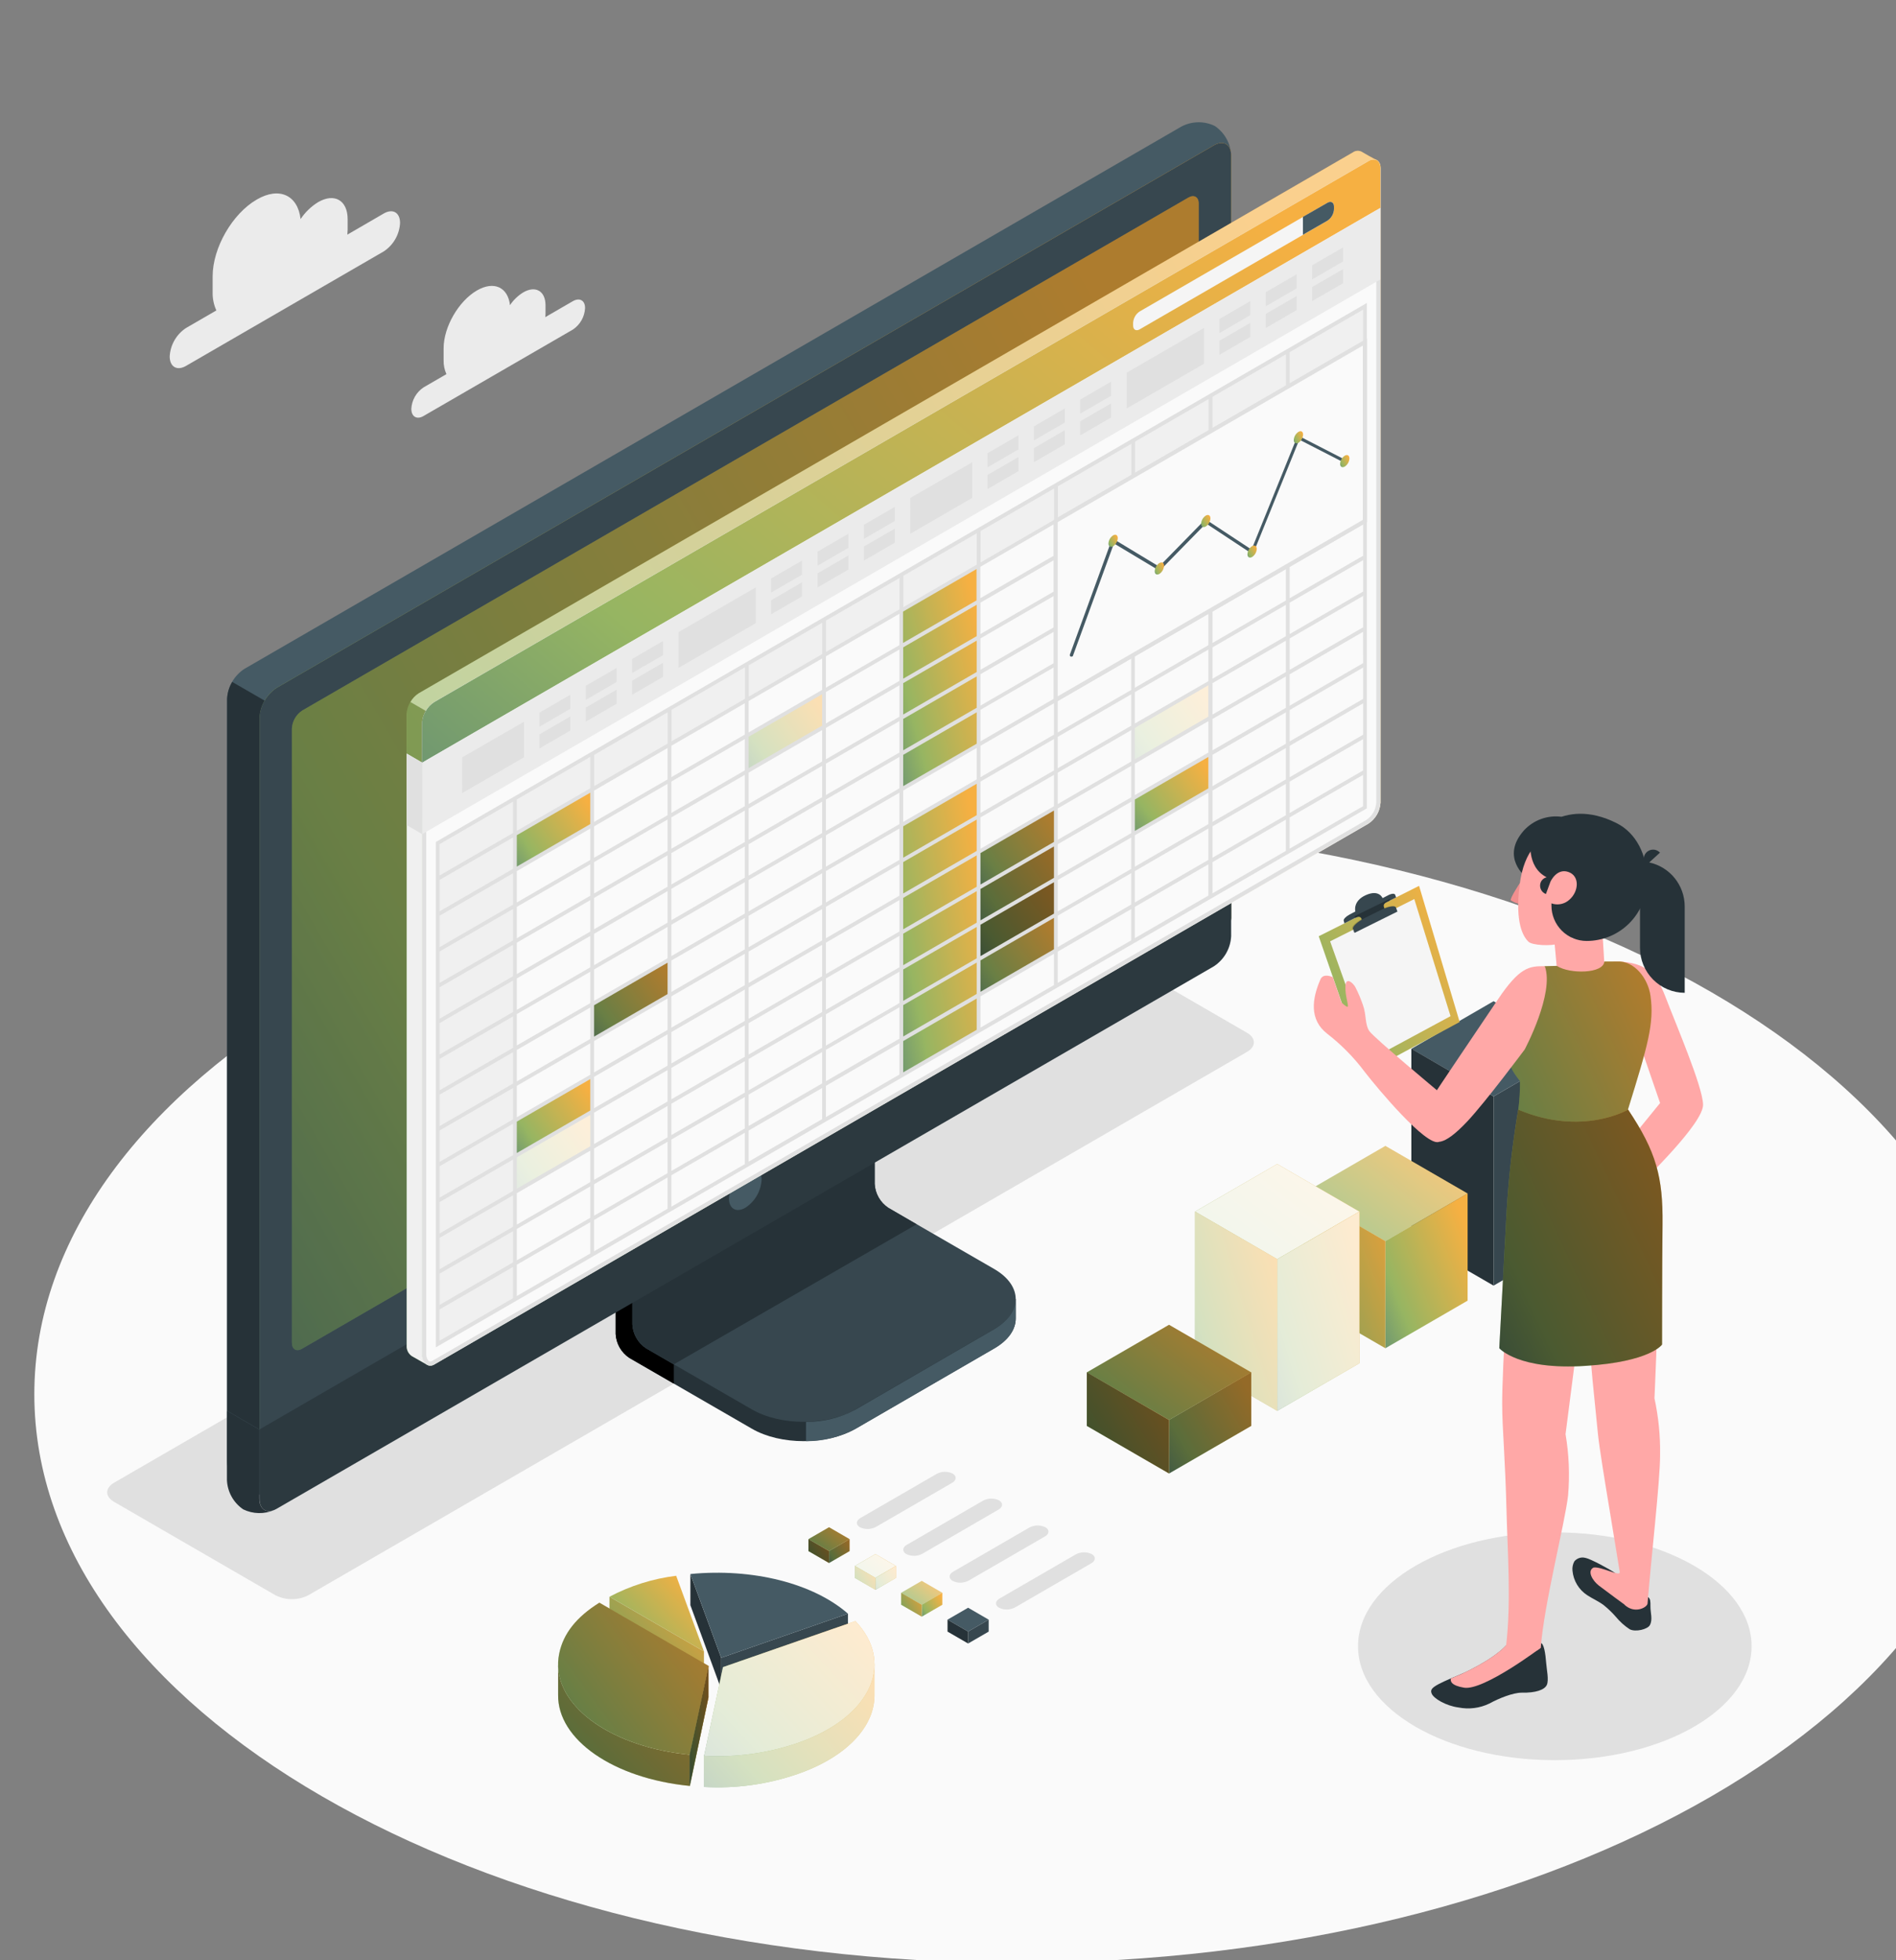 <svg width="330" height="341" viewBox="0 0 330 341" fill="none" xmlns="http://www.w3.org/2000/svg">
<rect x="0" y="0" width="330" height="341" fill="#808080" stroke="none"/>
<g clip-path="url(#clip0_497_5662)">
<path d="M176.955 341.466C271.384 341.466 347.934 297.175 347.934 242.541C347.934 187.906 271.384 143.615 176.955 143.615C82.525 143.615 5.975 187.906 5.975 242.541C5.975 297.175 82.525 341.466 176.955 341.466Z" fill="#FAFAFA"/>
<path d="M270.615 306.193C289.533 306.193 304.869 297.322 304.869 286.378C304.869 275.435 289.533 266.563 270.615 266.563C251.697 266.563 236.361 275.435 236.361 286.378C236.361 297.322 251.697 306.193 270.615 306.193Z" fill="#E0E0E0"/>
<path d="M47.932 277.499L19.845 261.252C18.26 260.333 18.26 258.852 19.845 257.934L183.221 163.409C184.111 162.961 185.093 162.729 186.088 162.729C187.084 162.729 188.066 162.961 188.955 163.409L217.049 179.664C218.634 180.575 218.634 182.063 217.049 182.981L53.673 277.499C52.783 277.952 51.8 278.188 50.802 278.188C49.804 278.188 48.821 277.952 47.932 277.499Z" fill="#E0E0E0"/>
<path d="M66.789 37.143L60.458 40.817C60.458 40.532 60.508 40.254 60.508 39.976V38.132C60.508 34.85 58.213 33.519 55.371 35.163C54.153 35.914 53.111 36.92 52.315 38.111C51.846 33.981 48.621 32.415 44.691 34.715C40.428 37.171 37.011 43.138 37.011 48.05V50.806C36.98 51.907 37.201 53.001 37.657 54.003L32.378 57.057C31.551 57.6 30.863 58.33 30.37 59.189C29.876 60.047 29.59 61.009 29.536 61.999C29.536 63.821 30.815 64.562 32.378 63.65L66.789 43.736C67.616 43.193 68.304 42.463 68.798 41.605C69.292 40.747 69.577 39.784 69.631 38.794C69.631 36.972 68.38 36.231 66.789 37.143Z" fill="#EBEBEB"/>
<path d="M99.7 52.394L94.904 55.171C94.932 54.958 94.946 54.744 94.947 54.53V53.106C94.947 50.628 93.213 49.624 91.074 50.863C90.153 51.426 89.364 52.184 88.765 53.084C88.41 49.973 85.973 48.812 83.01 50.528C79.812 52.38 77.212 56.886 77.212 60.589V62.675C77.192 63.504 77.359 64.327 77.702 65.082L73.723 67.388C73.101 67.799 72.584 68.351 72.214 68.999C71.843 69.647 71.63 70.374 71.592 71.119C71.592 72.494 72.558 73.049 73.723 72.365L99.7 57.335C100.322 56.924 100.839 56.372 101.209 55.724C101.579 55.076 101.792 54.35 101.831 53.604C101.853 52.28 100.894 51.71 99.7 52.394Z" fill="#EBEBEB"/>
<path d="M148.896 248.543L173.054 234.552C175.548 233.128 176.791 231.22 176.791 229.333C176.791 227.446 176.791 225.972 176.791 225.972L151.738 211.811C151.039 211.353 150.457 210.737 150.04 210.012C149.623 209.287 149.382 208.474 149.337 207.638V177.805L107.16 202.227V232.06C107.207 232.895 107.448 233.708 107.865 234.433C108.282 235.157 108.863 235.774 109.562 236.232L130.878 248.543C135.844 251.419 143.916 251.419 148.896 248.543Z" fill="#263238"/>
<path d="M117.278 237.343V240.696L109.548 236.232C108.85 235.774 108.269 235.157 107.853 234.432C107.437 233.708 107.198 232.895 107.153 232.06V202.234L115.182 197.585C115.353 199.628 115.53 201.743 115.701 203.8L110.066 207.069V230.379C110.109 231.216 110.348 232.03 110.766 232.755C111.183 233.481 111.767 234.096 112.468 234.552L117.278 237.343Z" fill="black"/>
<path d="M110.066 230.387C110.111 231.222 110.352 232.035 110.77 232.76C111.187 233.485 111.769 234.101 112.468 234.559L130.863 245.175C135.837 248.058 143.916 248.058 148.896 245.175L173.054 231.191C178.027 228.343 178.027 223.644 173.054 220.76L154.644 210.13C153.944 209.674 153.361 209.058 152.944 208.333C152.526 207.608 152.286 206.794 152.243 205.958V182.654L110.074 207.076L110.066 230.387Z" fill="#37474F"/>
<path d="M159.54 212.971L154.644 210.123C153.944 209.667 153.361 209.051 152.944 208.326C152.526 207.601 152.286 206.787 152.243 205.951V182.654L110.066 207.076V230.387C110.111 231.222 110.352 232.035 110.77 232.76C111.187 233.485 111.769 234.101 112.468 234.559L117.278 237.336L159.54 212.971Z" fill="#263238"/>
<path d="M176.784 226.008V229.376C176.784 231.262 175.534 233.142 173.047 234.587L148.889 248.571C146.242 249.986 143.285 250.72 140.285 250.707V247.354C143.286 247.37 146.243 246.636 148.889 245.218L173.047 231.22C175.534 229.753 176.784 227.866 176.784 226.008Z" fill="#455A64"/>
<path d="M42.347 259.358C43.257 259.799 44.258 260.019 45.269 260C46.28 259.982 47.273 259.725 48.166 259.251L211.273 164.883C212.149 164.313 212.878 163.544 213.4 162.638C213.922 161.732 214.223 160.716 214.278 159.671V27.018C214.238 26.003 213.959 25.012 213.465 24.126C212.972 23.239 212.277 22.481 211.436 21.913C210.526 21.472 209.525 21.252 208.514 21.271C207.503 21.289 206.511 21.546 205.617 22.02L42.532 116.36C41.657 116.93 40.929 117.7 40.407 118.605C39.885 119.511 39.583 120.527 39.526 121.572V254.253C39.565 255.266 39.84 256.255 40.33 257.142C40.82 258.029 41.511 258.788 42.347 259.358Z" fill="#455A64"/>
<path d="M48.166 259.244L211.273 164.883C212.147 164.312 212.875 163.543 213.398 162.637C213.92 161.731 214.222 160.715 214.278 159.671V27.018C214.278 25.096 212.935 24.32 211.273 25.281L48.173 119.642C47.298 120.213 46.571 120.982 46.048 121.888C45.526 122.793 45.224 123.81 45.168 124.854V257.507C45.168 259.429 46.511 260.184 48.166 259.244Z" fill="url(#paint0_linear_497_5662)"/>
<path d="M48.166 259.244L211.273 164.883C212.147 164.312 212.875 163.543 213.398 162.637C213.92 161.731 214.222 160.715 214.278 159.671V27.018C214.278 25.096 212.935 24.32 211.273 25.281L48.173 119.642C47.298 120.213 46.571 120.982 46.048 121.888C45.526 122.793 45.224 123.81 45.168 124.854V257.507C45.168 259.429 46.511 260.184 48.166 259.244Z" fill="#37474F"/>
<path d="M47.726 262.683C46.872 263.052 45.95 263.232 45.02 263.213C44.091 263.193 43.177 262.974 42.34 262.569C41.499 262.001 40.803 261.241 40.309 260.353C39.816 259.465 39.538 258.473 39.498 257.457V245.417L45.132 248.685V260.725C45.161 262.477 46.269 263.267 47.726 262.683Z" fill="#263238"/>
<path d="M45.161 248.685V260.718C45.161 262.64 46.504 263.416 48.159 262.455L211.273 168.094C212.148 167.522 212.877 166.752 213.399 165.845C213.922 164.938 214.223 163.92 214.278 162.875V150.821L45.161 248.685Z" fill="#37474F"/>
<path opacity="0.2" d="M45.168 248.656V260.718C45.168 262.64 46.511 263.416 48.166 262.455L211.273 168.094C212.148 167.522 212.877 166.752 213.399 165.845C213.921 164.938 214.223 163.92 214.278 162.875V150.821L45.168 248.656Z" fill="black"/>
<path d="M50.802 233.576V126.734C50.836 126.106 51.018 125.495 51.331 124.951C51.645 124.407 52.082 123.944 52.607 123.601L206.832 34.373C207.834 33.796 208.637 34.266 208.637 35.413V142.262C208.603 142.89 208.421 143.5 208.108 144.045C207.794 144.589 207.357 145.052 206.832 145.395L52.578 234.623C51.605 235.2 50.802 234.73 50.802 233.576Z" fill="url(#paint1_linear_497_5662)"/>
<path opacity="0.3" d="M50.802 233.576V126.734C50.836 126.106 51.018 125.495 51.331 124.951C51.645 124.407 52.082 123.944 52.607 123.601L206.832 34.373C207.834 33.796 208.637 34.266 208.637 35.413V142.262C208.603 142.89 208.421 143.5 208.108 144.045C207.794 144.589 207.357 145.052 206.832 145.395L52.578 234.623C51.605 235.2 50.802 234.73 50.802 233.576Z" fill="black"/>
<path d="M129.72 203.58C128.895 204.114 128.208 204.835 127.714 205.685C127.221 206.535 126.934 207.489 126.877 208.471C126.877 210.273 128.142 211.006 129.72 210.102C130.545 209.569 131.232 208.848 131.726 207.998C132.22 207.148 132.506 206.192 132.562 205.21C132.54 203.409 131.276 202.676 129.72 203.58Z" fill="#455A64"/>
<path d="M46.049 121.878C45.514 122.782 45.209 123.804 45.16 124.854V248.685L39.526 245.417V121.6C39.567 120.549 39.873 119.525 40.414 118.624L46.049 121.878Z" fill="#263238"/>
<path d="M236.993 26.392C236.751 26.27 236.48 26.216 236.209 26.238C235.938 26.259 235.679 26.354 235.459 26.513L72.899 120.589C72.281 120.987 71.767 121.525 71.396 122.16C71.026 122.794 70.81 123.508 70.767 124.242V234.068C70.742 234.424 70.811 234.781 70.967 235.102C71.123 235.423 71.361 235.698 71.656 235.898C71.997 236.083 73.787 237.137 74.341 237.429C74.533 237.527 74.747 237.572 74.962 237.56C75.177 237.547 75.385 237.477 75.564 237.357L238.144 143.245C238.762 142.848 239.278 142.311 239.648 141.676C240.019 141.041 240.234 140.327 240.276 139.593V29.233C240.312 28.958 240.269 28.678 240.154 28.426C240.038 28.174 239.854 27.96 239.622 27.809C239.224 27.673 237.377 26.648 236.993 26.392Z" fill="url(#paint2_linear_497_5662)"/>
<path d="M75.592 122.12L238.144 28.072C239.31 27.403 240.276 27.951 240.276 29.297V139.657C240.234 140.391 240.019 141.105 239.648 141.74C239.278 142.374 238.762 142.912 238.144 143.309L75.592 237.357C74.427 238.027 73.46 236.937 73.46 235.591V125.773C73.503 125.038 73.718 124.325 74.088 123.69C74.459 123.055 74.974 122.517 75.592 122.12Z" fill="#FAFAFA"/>
<path d="M239.089 28.463C239.48 28.463 239.544 28.962 239.544 29.261V139.621C239.506 140.228 239.327 140.818 239.023 141.344C238.718 141.871 238.296 142.319 237.789 142.654L75.237 236.738C75.136 236.807 75.018 236.847 74.896 236.852C74.526 236.852 74.185 236.261 74.185 235.591V125.772C74.224 125.164 74.402 124.573 74.706 124.046C75.011 123.518 75.433 123.069 75.94 122.732L238.5 28.656C238.677 28.543 238.88 28.477 239.089 28.463ZM239.089 27.751C238.755 27.764 238.43 27.862 238.144 28.036L75.592 122.12C74.974 122.517 74.459 123.055 74.088 123.69C73.718 124.324 73.503 125.038 73.46 125.772V235.591C73.46 236.659 74.05 237.564 74.882 237.564C75.133 237.561 75.379 237.49 75.592 237.357L238.144 143.245C238.762 142.848 239.278 142.31 239.648 141.675C240.019 141.04 240.234 140.327 240.276 139.592V29.232C240.276 28.271 239.8 27.723 239.111 27.723L239.089 27.751Z" fill="#E0E0E0"/>
<path d="M71.677 235.897C71.904 236.019 73.546 236.958 74.263 237.364C74.004 237.151 73.799 236.879 73.664 236.571C73.529 236.263 73.469 235.927 73.489 235.591V132.672L70.789 131.091V234.068C70.766 234.424 70.837 234.779 70.992 235.1C71.148 235.42 71.384 235.695 71.677 235.897Z" fill="#F0F0F0"/>
<path d="M240.255 29.239C240.255 27.908 239.303 27.367 238.123 28.036L75.592 122.12C74.974 122.517 74.459 123.055 74.088 123.689C73.718 124.324 73.503 125.038 73.46 125.772V132.672L240.255 36.167V29.239Z" fill="url(#paint3_linear_497_5662)"/>
<g opacity="0.4">
<path d="M238.144 28.072L75.592 122.12C74.971 122.506 74.46 123.045 74.107 123.686L71.435 122.134C71.783 121.502 72.287 120.97 72.899 120.589L235.459 26.513C235.678 26.355 235.936 26.259 236.205 26.237C236.474 26.214 236.744 26.265 236.986 26.384C237.363 26.619 239.118 27.616 239.558 27.851C239.322 27.771 239.07 27.75 238.824 27.788C238.578 27.826 238.345 27.924 238.144 28.072Z" fill="white"/>
</g>
<path opacity="0.15" d="M70.789 131.098V124.242C70.815 123.485 71.038 122.749 71.435 122.106L74.114 123.651C73.728 124.282 73.513 125.004 73.489 125.744V132.643L70.789 131.098Z" fill="black"/>
<path d="M73.489 132.672L73.482 145.103L240.247 48.613V36.167L73.489 132.672Z" fill="#EBEBEB"/>
<path d="M80.43 131.753L91.216 125.545V131.732L80.423 137.976L80.43 131.753Z" fill="#E0E0E0"/>
<path d="M93.881 123.971V126.42L99.259 123.302V120.86L93.881 123.971Z" fill="#E0E0E0"/>
<path d="M93.881 127.752V130.201L99.259 127.083V124.64L93.881 127.752Z" fill="#E0E0E0"/>
<path d="M101.952 119.3V121.75L107.331 118.638V116.189L101.952 119.3Z" fill="#E0E0E0"/>
<path d="M101.952 123.081V125.53L107.331 122.419V119.97L101.952 123.081Z" fill="#E0E0E0"/>
<path d="M110.017 114.63V117.079L115.395 113.968V111.518L110.017 114.63Z" fill="#E0E0E0"/>
<path d="M110.017 118.411V120.86L115.395 117.748V115.299L110.017 118.411Z" fill="#E0E0E0"/>
<path d="M134.224 100.625V103.074L139.602 99.963V97.513L134.224 100.625Z" fill="#E0E0E0"/>
<path d="M134.224 104.413V106.855L139.602 103.743V101.294L134.224 104.413Z" fill="#E0E0E0"/>
<path d="M142.295 95.961V98.403L147.674 95.292V92.843L142.295 95.961Z" fill="#E0E0E0"/>
<path d="M142.295 99.742V102.184L147.674 99.073V96.623L142.295 99.742Z" fill="#E0E0E0"/>
<path d="M150.36 91.29L150.367 93.74L155.746 90.628V88.179L150.36 91.29Z" fill="#E0E0E0"/>
<path d="M150.36 95.071L150.367 97.52L155.746 94.402V91.96L150.36 95.071Z" fill="#E0E0E0"/>
<path d="M118.088 109.966L131.538 102.184V108.407L118.088 116.189V109.966Z" fill="#E0E0E0"/>
<path d="M158.439 86.62L169.224 80.411V86.605L158.431 92.85L158.439 86.62Z" fill="#E0E0E0"/>
<path d="M171.881 78.838L171.888 81.287L177.267 78.175V75.726L171.881 78.838Z" fill="#E0E0E0"/>
<path d="M171.881 82.618L171.888 85.068L177.267 81.956V79.507L171.881 82.618Z" fill="#E0E0E0"/>
<path d="M179.953 74.174V76.623L185.332 73.505V71.055L179.953 74.174Z" fill="#E0E0E0"/>
<path d="M179.953 77.954V80.404L185.332 77.285V74.836L179.953 77.954Z" fill="#E0E0E0"/>
<path d="M188.024 69.503V71.952L193.403 68.834V66.385L188.024 69.503Z" fill="#E0E0E0"/>
<path d="M188.024 73.284V75.733L193.403 72.615V70.173L188.024 73.284Z" fill="#E0E0E0"/>
<path d="M212.232 55.498V57.947L217.61 54.829V52.38L212.232 55.498Z" fill="#E0E0E0"/>
<path d="M212.232 59.279V61.728L217.61 58.61V56.167L212.232 59.279Z" fill="#E0E0E0"/>
<path d="M220.303 50.828V53.277L225.682 50.165V47.716L220.303 50.828Z" fill="#E0E0E0"/>
<path d="M220.303 54.608V57.057L225.682 53.946V51.497L220.303 54.608Z" fill="#E0E0E0"/>
<path d="M228.368 46.157V48.606L233.753 45.494V43.045L228.368 46.157Z" fill="#E0E0E0"/>
<path d="M228.368 49.937V52.387L233.753 49.275V46.826L228.368 49.937Z" fill="#E0E0E0"/>
<path d="M196.096 64.832L209.546 57.05V63.28L196.096 71.055V64.832Z" fill="#E0E0E0"/>
<path d="M73.489 132.672L70.789 131.091V143.544L73.482 145.103L73.489 132.672Z" fill="#E0E0E0"/>
<path d="M197.219 56.167V56.63C197.219 57.342 197.73 57.655 198.362 57.292L231.046 38.389C231.38 38.169 231.657 37.875 231.855 37.529C232.054 37.182 232.169 36.794 232.19 36.395V35.939C232.19 35.227 231.679 34.907 231.046 35.277L198.362 54.181C198.029 54.398 197.751 54.691 197.553 55.037C197.354 55.382 197.239 55.769 197.219 56.167Z" fill="#F5F5F5"/>
<path d="M232.183 36.395V35.939C232.183 35.227 231.672 34.907 231.039 35.277L226.776 37.727V40.838L231.039 38.389C231.372 38.169 231.65 37.875 231.848 37.529C232.047 37.182 232.162 36.794 232.183 36.395Z" fill="#455A64"/>
<path d="M76.175 146.648L237.569 53.291V59.499L89.618 145.103V226.022L76.175 233.797V146.648Z" fill="#F0F0F0"/>
<path d="M89.617 145.103L103.06 137.328V143.537L89.617 151.326V145.103Z" fill="url(#paint4_linear_497_5662)"/>
<path d="M89.617 194.893L103.06 187.118V193.327L89.617 201.116V194.893Z" fill="url(#paint5_linear_497_5662)"/>
<path d="M89.617 201.116L103.06 193.341V199.55L89.617 207.339V201.116Z" fill="url(#paint6_linear_497_5662)"/>
<path opacity="0.8" d="M89.617 201.116L103.06 193.341V199.55L89.617 207.339V201.116Z" fill="white"/>
<path d="M170.304 148.208L183.747 140.433V146.641L170.304 154.431V148.208Z" fill="url(#paint7_linear_497_5662)"/>
<path opacity="0.3" d="M170.304 148.208L183.747 140.433V146.641L170.304 154.431V148.208Z" fill="black"/>
<path d="M170.304 154.43L183.747 146.655V152.864L170.304 160.653V154.43Z" fill="url(#paint8_linear_497_5662)"/>
<path opacity="0.4" d="M170.304 154.43L183.747 146.655V152.864L170.304 160.653V154.43Z" fill="black"/>
<path d="M170.304 160.661L183.747 152.885V159.094L170.304 166.883V160.661Z" fill="url(#paint9_linear_497_5662)"/>
<path opacity="0.5" d="M170.304 160.661L183.747 152.885V159.094L170.304 166.883V160.661Z" fill="black"/>
<path d="M170.304 166.883L183.747 159.108V165.317L170.304 173.106V166.883Z" fill="url(#paint10_linear_497_5662)"/>
<path opacity="0.3" d="M170.304 166.883L183.747 159.108V165.317L170.304 173.106V166.883Z" fill="black"/>
<path d="M156.868 106.193L170.304 98.418V129.539L156.868 137.328V106.193Z" fill="url(#paint11_linear_497_5662)"/>
<path d="M156.868 143.544L170.304 135.769V179.336L156.868 187.126V143.544Z" fill="url(#paint12_linear_497_5662)"/>
<path d="M103.061 174.665L116.496 166.89V173.099L103.061 180.888V174.665Z" fill="url(#paint13_linear_497_5662)"/>
<path opacity="0.3" d="M103.061 174.665L116.496 166.89V173.099L103.061 180.888V174.665Z" fill="black"/>
<path d="M129.968 127.98L143.411 120.205V126.413L129.968 134.203V127.98Z" fill="url(#paint14_linear_497_5662)"/>
<path opacity="0.6" d="M129.968 127.98L143.411 120.205V126.413L129.968 134.203V127.98Z" fill="white"/>
<path d="M197.219 126.42L210.654 118.645V124.854L197.219 132.643V126.42Z" fill="url(#paint15_linear_497_5662)"/>
<path opacity="0.8" d="M197.219 126.42L210.654 118.645V124.854L197.219 132.643V126.42Z" fill="white"/>
<path d="M197.219 138.873L210.654 131.098V137.307L197.219 145.096V138.873Z" fill="url(#paint16_linear_497_5662)"/>
<path d="M76.025 146.371L75.862 146.463V234.381L237.725 140.717L237.896 140.625V52.707L76.025 146.371ZM237.249 134.032L224.46 141.429V135.968L237.249 128.578V134.032ZM76.508 153.071L89.298 145.673V151.134L76.508 158.532V153.071ZM156.541 144.128V149.589L143.752 156.987V151.526L156.541 144.128ZM143.752 150.757V145.296L156.541 137.898V143.359L143.752 150.757ZM157.202 143.743L169.991 136.346V141.807L157.202 149.204V143.743ZM157.202 142.974V137.52L169.991 130.116V135.584L157.202 142.974ZM157.202 136.752V131.312L169.991 123.914V129.375L157.202 136.752ZM157.202 130.522V125.068L169.991 117.663V123.124L157.202 130.522ZM156.541 130.906L143.752 138.304V132.843L156.541 125.445V130.906ZM156.541 131.675V137.136L143.752 144.534V139.073L156.541 131.675ZM143.091 144.918L130.302 152.316V146.855L143.091 139.457V144.918ZM143.091 145.68V151.141L130.302 158.539V153.078L143.091 145.68ZM143.091 151.91V157.371L130.302 164.769V159.308L143.091 151.91ZM143.091 158.133V163.594L130.302 170.992V165.531L143.091 158.133ZM143.752 157.748L156.541 150.351V155.812L143.752 163.209V157.748ZM156.541 156.581V162.042L143.752 169.439V163.978L156.541 156.581ZM157.202 156.196L169.991 148.799V154.26L157.202 161.657V156.196ZM157.202 155.427V149.966L169.991 142.569V148.03L157.202 155.427ZM170.652 142.191L183.441 134.794V140.255L170.652 147.652V142.191ZM170.652 141.422V135.961L183.441 128.564V134.025L170.652 141.422ZM170.652 135.199V129.738L183.441 122.341V127.802L170.652 135.199ZM170.652 128.969V123.48L183.441 116.082V121.543L170.652 128.969ZM170.652 122.746V117.285L183.441 109.888V115.342L170.652 122.746ZM170.652 116.516V111.055L183.441 103.658V109.119L170.652 116.516ZM169.991 116.901L157.202 124.299V118.838L169.991 111.44V116.901ZM156.541 124.683L143.752 132.081V126.62L156.541 119.222V124.683ZM143.091 132.465L130.302 139.863V134.402L143.091 127.004V132.465ZM143.091 133.227V138.688L130.302 146.086V140.625L143.091 133.227ZM129.641 146.47L116.852 153.868V148.4L129.641 141.002V146.47ZM129.641 147.239V152.672L116.852 160.077V154.616L129.641 147.239ZM129.641 153.462V158.923L116.852 166.321V160.86L129.641 153.462ZM129.641 159.692V165.146L116.852 172.551V167.09L129.641 159.692ZM129.641 165.915V171.376L116.852 178.774V173.32L129.641 165.915ZM129.641 172.145V177.592L116.852 184.997V179.536L129.641 172.145ZM130.302 171.761L143.091 164.363V169.824L130.302 177.222V171.761ZM143.091 170.586V176.047L130.302 183.444V177.983L143.091 170.586ZM143.752 170.201L156.541 162.804V168.265L143.752 175.662V170.201ZM157.202 162.419L169.991 155.021V160.504L157.202 167.902V162.419ZM170.652 154.644L183.441 147.246V152.707L170.652 160.105V154.644ZM170.652 153.875V148.4L183.441 141.002V146.463L170.652 153.875ZM184.102 140.632L196.892 133.234V138.695L184.102 146.093V140.632ZM184.102 139.87V134.409L196.892 127.011V132.472L184.102 139.87ZM184.102 133.64V128.179L196.892 120.781V126.242L184.102 133.64ZM184.102 127.417V121.956L196.892 114.558V120.02L184.102 127.417ZM184.102 121.187V115.726L196.892 108.328V113.79L184.102 121.187ZM184.102 114.964V109.503L196.892 102.106V107.567L184.102 114.964ZM184.102 108.734V103.273L196.892 95.876V101.337L184.102 108.734ZM184.102 102.511V97.05L196.892 89.653V95.114L184.102 102.511ZM183.441 102.889L170.652 110.294V104.833L183.441 97.435V102.889ZM169.991 110.664L157.202 118.062V112.608L169.991 105.203V110.664ZM156.541 118.446L143.752 125.844V120.383L156.541 112.985V118.446ZM143.091 126.228L130.302 133.626V128.165L143.091 120.767V126.228ZM129.641 134.017L116.852 141.415V135.954L129.641 128.556V134.017ZM129.641 134.786V140.24L116.852 147.645V142.184L129.641 134.786ZM116.191 148.022L103.402 155.42V149.966L116.191 142.561V148.022ZM116.191 148.791V154.252L103.402 161.65V156.189L116.191 148.791ZM116.191 155.014V160.504L103.402 167.902V162.44L116.191 155.014ZM116.191 161.244V166.705L103.402 174.103V168.642L116.191 161.244ZM116.191 167.467V172.928L103.402 180.326V174.872L116.191 167.467ZM116.191 173.697V179.158L103.402 186.556V181.095L116.191 173.697ZM116.191 179.92V185.381L103.402 192.779V187.325L116.191 179.92ZM116.191 186.15V191.611L103.402 199.009V193.548L116.191 186.15ZM116.852 185.766L129.641 178.368V183.829L116.852 191.227V185.766ZM129.641 184.598V190.059L116.852 197.457V191.996L129.641 184.598ZM130.302 184.213L143.091 176.816V182.277L130.302 189.674V184.213ZM143.752 176.431L156.541 169.034V174.495L143.752 181.892V176.431ZM157.202 168.649L169.991 161.251V166.712L157.202 174.11V168.649ZM170.652 160.867L183.441 153.469V158.93L170.652 166.328V160.867ZM184.102 153.085L196.892 145.687V151.148L184.102 158.546V153.085ZM184.102 152.323V146.862L196.892 139.464V144.925L184.102 152.323ZM197.524 139.08L210.313 131.682V137.143L197.524 144.541V139.08ZM197.524 138.311V132.85L210.313 125.452V130.913L197.524 138.311ZM197.524 132.088V126.627L210.313 119.208V124.669L197.524 132.088ZM197.524 125.858V120.397L210.313 112.999V118.496L197.524 125.858ZM197.524 119.635V114.174L210.313 106.776V112.237L197.524 119.635ZM197.524 113.405V107.944L210.313 100.546V106.007L197.524 113.405ZM197.524 107.182V101.721L210.313 94.323V99.784L197.524 107.182ZM197.524 100.952V95.491L210.313 88.093V93.576L197.524 100.952ZM197.524 94.729V89.304L210.313 81.906V87.367L197.524 94.729ZM197.524 88.499V83.038L210.313 75.641V81.102L197.524 88.499ZM196.863 88.884L184.074 96.281V90.82L196.863 83.423V88.884ZM183.413 96.666L170.624 104.064V98.603L183.413 91.205V96.666ZM169.963 104.448L157.174 111.846V106.392L169.963 98.994V104.448ZM156.541 112.23L143.752 119.628V114.167L156.541 106.769V112.23ZM143.091 120.012L130.302 127.41V121.949L143.091 114.551V120.012ZM129.641 127.787L116.852 135.192V129.731L129.641 122.334V127.787ZM116.191 135.584L103.402 142.982V137.528L116.191 130.123V135.584ZM116.191 136.353V141.814L103.402 149.212V143.75L116.191 136.353ZM102.741 149.596L89.951 156.994V151.533L102.741 144.135V149.596ZM102.741 150.358V155.819L89.951 163.217V157.756L102.741 150.358ZM102.741 156.588V162.049L89.951 169.447V163.986L102.741 156.588ZM102.741 162.811V168.272L89.951 175.669V170.208L102.741 162.811ZM102.741 169.041V174.502L89.951 181.864V176.403L102.741 169.041ZM102.741 175.264V180.725L89.951 188.122V182.647L102.741 175.264ZM102.741 181.494V186.955L89.951 194.352V188.891L102.741 181.494ZM102.741 187.716V193.178L89.951 200.575V195.114L102.741 187.716ZM102.741 193.946V199.408L89.951 206.784V201.323L102.741 193.946ZM102.741 200.169V205.63L89.951 213.028V207.567L102.741 200.169ZM103.402 199.792L116.191 192.387V197.848L103.402 205.246V199.792ZM116.191 198.617V204.078L103.402 211.476V206.001L116.191 198.617ZM116.852 198.233L129.641 190.835V196.296L116.852 203.694V198.233ZM130.302 190.408L143.091 183.01V188.471L130.302 195.869V190.408ZM143.752 182.626L156.541 175.228V180.689L143.752 188.087V182.626ZM157.202 174.851L169.991 167.446V172.907L157.202 180.305V174.851ZM170.652 167.068L183.441 159.671V165.132L170.652 172.53V167.068ZM184.102 159.286L196.892 151.889V157.35L184.102 164.747V159.286ZM197.524 151.533L210.313 144.128V149.589L197.524 156.987V151.533ZM197.524 150.764V145.303L210.313 137.905V143.366L197.524 150.764ZM211.024 137.528L223.813 130.123V135.584L211.024 142.982V137.528ZM211.024 136.759V131.312L223.813 123.914V129.375L211.024 136.759ZM211.024 130.529V125.075L223.813 117.67V123.131L211.024 130.529ZM211.024 124.306V118.845L223.813 111.447V116.908L211.024 124.306ZM211.024 118.076V112.622L223.813 105.217V110.664L211.024 118.076ZM211.024 111.853V106.392L223.813 98.994V104.455L211.024 111.853ZM211.024 105.623V100.169L223.813 92.764V98.225L211.024 105.623ZM211.024 99.4V93.939L223.813 86.541V92.002L211.024 99.4ZM211.024 93.17V87.716L223.813 80.311V85.744L211.024 93.17ZM211.024 86.947V81.472L223.813 74.074V79.535L211.024 86.947ZM211.024 80.717V75.263L223.813 67.858V73.319L211.024 80.717ZM211.024 74.494V69.033L223.813 61.636V67.097L211.024 74.494ZM210.356 74.879L197.567 82.276V76.815L210.356 69.418V74.879ZM196.913 82.661L184.124 90.059V84.597L196.913 77.2V82.661ZM183.463 90.436L170.673 97.841V92.38L183.463 84.982V90.436ZM170.013 98.218L157.223 105.616V100.162L170.013 92.764V98.218ZM156.563 106L143.773 113.398V107.944L156.563 100.546V106ZM143.112 113.782L130.323 121.18V115.726L143.112 108.328V113.782ZM129.662 121.565L116.873 128.962V123.48L129.662 116.082V121.565ZM116.212 129.347L103.423 136.744V131.312L116.212 123.907V129.347ZM102.741 137.129L89.951 144.527V139.066L102.741 131.668V137.129ZM102.741 137.891V143.352L89.951 150.749V145.288L102.741 137.891ZM76.508 159.301L89.298 151.903V157.364L76.508 164.762V159.301ZM76.508 165.523L89.298 158.126V163.587L76.508 170.984V165.523ZM76.508 171.753L89.298 164.356V169.817L76.508 177.214V171.753ZM76.508 177.976L89.298 170.579V176.04L76.508 183.437V177.976ZM76.508 184.206L89.298 176.809V182.27L76.508 189.667V184.206ZM76.508 190.429L89.298 183.032V188.493L76.508 195.89V190.429ZM76.508 196.659L89.298 189.262V194.723L76.508 202.12V196.659ZM76.508 202.882L89.298 195.484V200.945L76.508 208.343V202.882ZM76.508 209.112L89.298 201.714V207.175L76.508 214.573V209.112ZM76.508 215.335L89.298 207.937V213.398L76.508 220.796V215.335ZM76.508 221.565L89.298 214.167V219.6L76.508 226.998V221.565ZM89.951 213.783L102.741 206.385V211.846L89.951 219.244V213.783ZM102.741 212.608V218.048L89.951 225.452V220.006L102.741 212.608ZM103.402 212.224L116.191 204.826V210.273L103.402 217.67V212.224ZM116.852 204.448L129.641 197.051V202.512L116.852 209.91V204.448ZM130.302 196.666L143.091 189.269V194.68L130.302 202.078V196.666ZM143.752 188.884L156.541 181.486V186.926L143.752 194.324V188.884ZM157.202 181.102L169.991 173.704V179.144L157.202 186.542V181.102ZM170.652 173.32L183.441 165.922V171.362L170.652 178.76V173.32ZM184.102 165.538L196.892 158.14V163.58L184.102 170.977V165.538ZM197.524 157.756L210.313 150.358V155.798L197.524 163.195V157.756ZM211.024 149.98L223.813 142.576V148.015L211.024 155.413V149.98ZM211.024 149.212V143.75L223.813 136.353V141.814L211.024 149.212ZM237.256 127.809L224.467 135.206V129.745L237.256 122.348V127.809ZM237.256 121.579L224.467 128.976V123.515L237.256 116.125V121.579ZM237.256 115.356L224.453 122.768V117.307L237.242 109.909L237.256 115.356ZM237.256 109.126L224.467 116.524V111.063L237.256 103.665V109.126ZM237.256 102.903L224.467 110.301V104.84L237.256 97.442V102.903ZM237.256 96.673L224.467 104.071V98.61L237.256 91.212V96.673ZM237.256 90.45L224.453 97.848V92.387L237.242 84.989L237.256 90.45ZM237.256 84.22L224.467 91.618V86.157L237.256 78.759V84.22ZM237.256 77.997L224.467 85.395V79.934L237.256 72.536V77.997ZM237.256 71.767L224.467 79.165V73.704L237.256 66.306V71.767ZM237.256 65.544L224.453 72.928V67.481L237.242 60.083L237.256 65.544ZM237.256 59.314L224.467 66.712V61.258L237.256 53.861V59.314ZM89.291 139.45V144.911L76.501 152.302V146.848L89.291 139.45ZM76.501 227.788L89.291 220.39V225.83L76.501 233.228V227.788ZM224.453 147.638V142.198L237.242 134.801V140.24L224.453 147.638Z" fill="#E0E0E0"/>
<path d="M183.747 90.621L237.569 59.507V90.642L183.747 121.743V90.621Z" fill="#FAFAFA"/>
<path d="M183.385 122.362V90.415L183.562 90.315L237.917 58.894V90.849L183.385 122.362ZM184.095 90.828V121.13L237.206 90.436V60.112L184.095 90.828Z" fill="#E0E0E0"/>
<path d="M186.461 114.224H186.376C186.309 114.198 186.255 114.147 186.224 114.082C186.194 114.017 186.189 113.943 186.213 113.875L193.488 93.939C193.503 93.903 193.524 93.871 193.552 93.844C193.58 93.817 193.613 93.797 193.649 93.784C193.686 93.771 193.724 93.766 193.763 93.77C193.801 93.773 193.838 93.785 193.872 93.804L201.737 98.56L209.674 90.457C209.722 90.418 209.782 90.397 209.844 90.397C209.907 90.397 209.967 90.418 210.015 90.457L217.831 95.605L225.767 76.011C225.782 75.977 225.803 75.946 225.83 75.921C225.856 75.895 225.888 75.876 225.923 75.863C225.957 75.85 225.994 75.845 226.031 75.847C226.068 75.849 226.104 75.859 226.137 75.876L234.201 80.019C234.232 80.035 234.259 80.057 234.281 80.084C234.304 80.11 234.321 80.141 234.331 80.174C234.342 80.207 234.346 80.242 234.343 80.276C234.34 80.311 234.331 80.344 234.315 80.375C234.299 80.406 234.277 80.434 234.251 80.456C234.224 80.478 234.194 80.496 234.161 80.506C234.128 80.517 234.093 80.521 234.058 80.518C234.024 80.515 233.99 80.505 233.959 80.489L226.144 76.481L218.186 96.111C218.171 96.147 218.148 96.179 218.118 96.205C218.088 96.231 218.053 96.25 218.015 96.26C217.981 96.278 217.944 96.287 217.905 96.287C217.867 96.287 217.829 96.278 217.795 96.26L209.908 91.055L201.979 99.151C201.937 99.193 201.882 99.22 201.823 99.228C201.764 99.236 201.704 99.224 201.652 99.194L193.886 94.537L186.724 114.138C186.692 114.174 186.65 114.201 186.604 114.216C186.558 114.231 186.509 114.234 186.461 114.224Z" fill="#455A64"/>
<path d="M193.737 93.134C193.499 93.29 193.301 93.501 193.16 93.748C193.019 93.996 192.939 94.274 192.927 94.558C192.927 95.078 193.289 95.27 193.737 95.028C193.975 94.872 194.172 94.662 194.313 94.414C194.454 94.166 194.534 93.889 194.547 93.604C194.547 93.085 194.184 92.864 193.737 93.134Z" fill="url(#paint17_linear_497_5662)"/>
<path d="M201.787 97.948C201.55 98.105 201.353 98.315 201.213 98.563C201.072 98.81 200.991 99.087 200.977 99.371C200.977 99.891 201.339 100.083 201.787 99.841C202.024 99.684 202.221 99.474 202.362 99.226C202.502 98.979 202.583 98.702 202.597 98.417C202.611 97.905 202.249 97.691 201.787 97.948Z" fill="url(#paint18_linear_497_5662)"/>
<path d="M209.866 89.695C209.629 89.853 209.432 90.063 209.291 90.311C209.15 90.558 209.07 90.835 209.056 91.12C209.056 91.639 209.418 91.832 209.866 91.589C210.103 91.433 210.301 91.223 210.442 90.975C210.582 90.728 210.663 90.45 210.676 90.165C210.676 89.653 210.313 89.439 209.866 89.695Z" fill="url(#paint19_linear_497_5662)"/>
<path d="M217.93 95C217.692 95.156 217.494 95.366 217.353 95.614C217.213 95.861 217.133 96.139 217.12 96.424C217.12 96.944 217.482 97.136 217.93 96.894C218.168 96.738 218.366 96.528 218.507 96.28C218.648 96.032 218.728 95.755 218.74 95.47C218.74 95 218.378 94.765 217.93 95Z" fill="url(#paint20_linear_497_5662)"/>
<path d="M225.994 75.128C225.756 75.284 225.558 75.494 225.418 75.742C225.277 75.989 225.197 76.267 225.184 76.552C225.184 77.072 225.547 77.264 225.994 77.022C226.232 76.865 226.429 76.655 226.57 76.407C226.711 76.16 226.791 75.882 226.804 75.598C226.804 75.064 226.442 74.864 225.994 75.128Z" fill="url(#paint21_linear_497_5662)"/>
<path d="M234.059 79.272C233.821 79.427 233.623 79.638 233.482 79.886C233.341 80.133 233.261 80.411 233.249 80.696C233.249 81.216 233.611 81.408 234.059 81.166C234.297 81.01 234.495 80.799 234.636 80.552C234.776 80.304 234.856 80.026 234.869 79.742C234.869 79.222 234.506 79.008 234.059 79.272Z" fill="url(#paint22_linear_497_5662)"/>
<path d="M259.957 174.167L245.647 182.448L259.957 190.728L274.267 182.448L259.957 174.167Z" fill="#455A64"/>
<path d="M274.267 182.433V215.363L259.958 223.644V190.735L274.267 182.433Z" fill="#37474F"/>
<path d="M259.957 190.735V223.644L245.647 215.363V182.433L259.957 190.735Z" fill="#263238"/>
<path d="M241.129 199.343L226.819 207.624L241.129 215.904L255.439 207.624L241.129 199.343Z" fill="url(#paint23_linear_497_5662)"/>
<path opacity="0.3" d="M241.129 199.343L226.819 207.624L241.129 215.904L255.439 207.624L241.129 199.343Z" fill="white"/>
<path d="M255.439 207.603V226.257L241.129 234.538V215.904L255.439 207.603Z" fill="url(#paint24_linear_497_5662)"/>
<path d="M241.129 215.904V234.537L226.819 226.257V207.61L241.129 215.904Z" fill="url(#paint25_linear_497_5662)"/>
<path opacity="0.1" d="M241.129 215.904V234.537L226.819 226.257V207.61L241.129 215.904Z" fill="black"/>
<path d="M222.3 202.49L207.99 210.771L222.3 219.051L236.61 210.771L222.3 202.49Z" fill="url(#paint26_linear_497_5662)"/>
<path opacity="0.88" d="M222.3 202.49L207.99 210.771L222.3 219.051L236.61 210.771L222.3 202.49Z" fill="white"/>
<path d="M236.61 210.757V237.15L222.3 245.431V219.051L236.61 210.757Z" fill="url(#paint27_linear_497_5662)"/>
<path opacity="0.75" d="M236.61 210.757V237.15L222.3 245.431V219.051L236.61 210.757Z" fill="white"/>
<path d="M222.3 219.051V245.431L207.99 237.15V210.757L222.3 219.051Z" fill="url(#paint28_linear_497_5662)"/>
<path opacity="0.6" d="M222.3 219.051V245.431L207.99 237.15V210.757L222.3 219.051Z" fill="white"/>
<path d="M203.471 230.458L189.161 238.738L203.471 247.019L217.781 238.738L203.471 230.458Z" fill="url(#paint29_linear_497_5662)"/>
<path opacity="0.3" d="M203.471 230.458L189.161 238.738L203.471 247.019L217.781 238.738L203.471 230.458Z" fill="black"/>
<path d="M217.781 238.717V248.044L203.471 256.325V247.019L217.781 238.717Z" fill="url(#paint30_linear_497_5662)"/>
<path opacity="0.4" d="M217.781 238.717V248.044L203.471 256.325V247.019L217.781 238.717Z" fill="black"/>
<path d="M203.471 247.019V256.325L189.161 248.044V238.717L203.471 247.019Z" fill="url(#paint31_linear_497_5662)"/>
<path opacity="0.55" d="M203.471 247.019V256.325L189.161 248.044V238.717L203.471 247.019Z" fill="black"/>
<path d="M125.513 288.379V293.812L120.163 279.237V273.819L125.513 288.379Z" fill="#263238"/>
<path d="M125.52 288.386V293.812L147.589 286.136V280.711L125.52 288.386Z" fill="#37474F"/>
<path d="M120.163 273.812L125.52 288.386L147.589 280.711C141.528 275.414 130.991 272.765 120.163 273.812Z" fill="#455A64"/>
<path d="M97.107 289.376C97.103 289.431 97.103 289.485 97.107 289.54V289.376Z" fill="url(#paint32_linear_497_5662)"/>
<path d="M123.318 295.229L120.078 310.679C106.699 309.369 97.028 302.591 97.142 294.837V289.554C97.142 297.244 106.784 303.958 120.085 305.254L122.33 294.638L123.318 295.229Z" fill="url(#paint33_linear_497_5662)"/>
<path opacity="0.4" d="M123.318 295.229L120.078 310.679C106.699 309.369 97.028 302.591 97.142 294.837V289.554C97.142 297.244 106.784 303.958 120.085 305.254L122.33 294.638L123.318 295.229Z" fill="black"/>
<path d="M122.55 305.432V310.857C128.073 311.169 133.604 310.402 138.835 308.6C145.145 306.407 149.6 302.904 151.383 298.796C151.906 297.601 152.186 296.313 152.207 295.008C152.207 294.488 152.207 289.397 152.207 289.397C152.207 289.397 150.68 289.276 148.889 287.368L144.754 288.792L125.833 295.371L122.55 305.432Z" fill="url(#paint34_linear_497_5662)"/>
<path opacity="0.6" d="M122.55 305.432V310.857C128.073 311.169 133.604 310.402 138.835 308.6C145.145 306.407 149.6 302.904 151.383 298.796C151.906 297.601 152.186 296.313 152.207 295.008C152.207 294.488 152.207 289.397 152.207 289.397C152.207 289.397 150.68 289.276 148.889 287.368L144.754 288.792L125.833 295.371L122.55 305.432Z" fill="white"/>
<path d="M106.081 283.189L122.522 292.701V287.275L106.081 277.763V283.189Z" fill="url(#paint35_linear_497_5662)"/>
<path opacity="0.1" d="M106.081 283.189L122.522 292.701V287.275L106.081 277.763V283.189Z" fill="black"/>
<path d="M97.341 287.596C95.543 296.076 105.661 303.844 120.078 305.254L123.353 289.803L104.325 278.796C100.318 281.295 98.052 284.178 97.341 287.596Z" fill="url(#paint36_linear_497_5662)"/>
<path opacity="0.3" d="M97.341 287.596C95.543 296.076 105.661 303.844 120.078 305.254L123.353 289.803L104.325 278.796C100.318 281.295 98.052 284.178 97.341 287.596Z" fill="black"/>
<path d="M122.643 304.983L122.55 305.432C128.071 305.752 133.602 304.996 138.835 303.203C145.145 301.01 149.6 297.507 151.383 293.399C153.06 289.504 152.172 285.474 148.889 282.007L144.754 283.431L125.833 290.01L122.643 304.983Z" fill="url(#paint37_linear_497_5662)"/>
<path opacity="0.75" d="M122.643 304.983L122.55 305.432C128.071 305.752 133.602 304.996 138.835 303.203C145.145 301.01 149.6 297.507 151.383 293.399C153.06 289.504 152.172 285.474 148.889 282.007L144.754 283.431L125.833 290.01L122.643 304.983Z" fill="white"/>
<path d="M106.081 277.763L122.522 287.275L117.69 274.118C113.632 274.616 109.698 275.852 106.081 277.763Z" fill="url(#paint38_linear_497_5662)"/>
<path d="M123.318 295.229V289.803L120.035 305.254V310.679L123.318 295.229Z" fill="url(#paint39_linear_497_5662)"/>
<path opacity="0.55" d="M123.318 295.229V289.803L120.035 305.254V310.679L123.318 295.229Z" fill="black"/>
<path d="M144.292 265.674L140.711 267.746L144.292 269.817L147.873 267.746L144.292 265.674Z" fill="url(#paint40_linear_497_5662)"/>
<path opacity="0.3" d="M144.292 265.674L140.711 267.746L144.292 269.817L147.873 267.746L144.292 265.674Z" fill="black"/>
<path d="M147.873 267.745V269.824L144.292 271.896V269.817L147.873 267.745Z" fill="url(#paint41_linear_497_5662)"/>
<path opacity="0.4" d="M147.873 267.745V269.824L144.292 271.896V269.817L147.873 267.745Z" fill="black"/>
<path d="M144.292 269.817V271.896L140.711 269.824V267.745L144.292 269.817Z" fill="url(#paint42_linear_497_5662)"/>
<path opacity="0.55" d="M144.292 269.817V271.896L140.711 269.824V267.745L144.292 269.817Z" fill="black"/>
<path d="M149.763 264.064L163.036 256.389C163.462 256.162 163.936 256.04 164.419 256.031C164.901 256.022 165.379 256.128 165.814 256.339C166.524 256.766 166.524 257.485 165.721 257.948L152.449 265.624C152.022 265.849 151.548 265.97 151.066 265.979C150.583 265.988 150.106 265.883 149.671 265.673C148.932 265.246 148.967 264.527 149.763 264.064Z" fill="#E0E0E0"/>
<path d="M152.364 270.344L148.783 272.416L152.364 274.488L155.945 272.416L152.364 270.344Z" fill="url(#paint43_linear_497_5662)"/>
<path opacity="0.88" d="M152.364 270.344L148.783 272.416L152.364 274.488L155.945 272.416L152.364 270.344Z" fill="white"/>
<path d="M155.945 272.409V274.488L152.364 276.56V274.488L155.945 272.409Z" fill="url(#paint44_linear_497_5662)"/>
<path opacity="0.75" d="M155.945 272.409V274.488L152.364 276.56V274.488L155.945 272.409Z" fill="white"/>
<path d="M152.364 274.488V276.56L148.783 274.488V272.409L152.364 274.488Z" fill="url(#paint45_linear_497_5662)"/>
<path opacity="0.6" d="M152.364 274.488V276.56L148.783 274.488V272.409L152.364 274.488Z" fill="white"/>
<path d="M157.835 268.728L171.1 261.053C171.526 260.825 172 260.701 172.482 260.691C172.965 260.681 173.443 260.786 173.878 260.996C174.624 261.43 174.589 262.149 173.793 262.605L160.52 270.294C160.093 270.519 159.62 270.641 159.137 270.65C158.655 270.658 158.177 270.554 157.742 270.344C157.025 269.91 157.025 269.191 157.835 268.728Z" fill="#E0E0E0"/>
<path d="M160.428 275.015L156.847 277.087L160.435 279.159L164.016 277.087L160.428 275.015Z" fill="url(#paint46_linear_497_5662)"/>
<path opacity="0.3" d="M160.428 275.015L156.847 277.087L160.435 279.159L164.016 277.087L160.428 275.015Z" fill="white"/>
<path d="M164.016 277.08V279.159L160.435 281.231V279.159L164.016 277.08Z" fill="url(#paint47_linear_497_5662)"/>
<path d="M160.435 279.159V281.231L156.847 279.159V277.08L160.435 279.159Z" fill="url(#paint48_linear_497_5662)"/>
<path opacity="0.1" d="M160.435 279.159V281.231L156.847 279.159V277.08L160.435 279.159Z" fill="black"/>
<path d="M165.899 273.406L179.171 265.723C179.598 265.498 180.072 265.377 180.555 265.368C181.037 265.359 181.515 265.464 181.95 265.673C182.696 266.108 182.66 266.827 181.864 267.283L168.592 274.958C168.166 275.186 167.692 275.31 167.21 275.32C166.727 275.329 166.249 275.225 165.814 275.015C165.068 274.581 165.11 273.861 165.899 273.406Z" fill="#E0E0E0"/>
<path d="M168.499 279.678L164.918 281.75L168.499 283.822L172.08 281.75L168.499 279.678Z" fill="#455A64"/>
<path d="M172.081 281.75V283.83L168.5 285.901V283.822L172.081 281.75Z" fill="#37474F"/>
<path d="M168.499 283.822V285.901L164.918 283.83V281.75L168.499 283.822Z" fill="#263238"/>
<path d="M173.97 278.076L187.243 270.394C187.67 270.169 188.144 270.047 188.626 270.039C189.109 270.03 189.586 270.135 190.021 270.344C190.767 270.771 190.732 271.49 189.929 271.953L176.663 279.629C176.237 279.855 175.763 279.978 175.28 279.987C174.798 279.995 174.32 279.89 173.885 279.678C173.139 279.251 173.182 278.532 173.97 278.076Z" fill="#E0E0E0"/>
<path d="M280.818 167.254C285.742 167.254 288.08 168.678 289.856 173.363C291.632 178.048 296.329 188.92 296.421 192.138C296.521 195.477 285.763 205.602 286.175 205.431C286.289 205.374 282.9 199.294 282.9 199.294L288.939 191.882L285.479 181.821L280.818 167.254Z" fill="#FFA8A7"/>
<path d="M286.914 277.877C287.22 278.169 287.277 278.447 287.263 279.501C287.248 280.554 287.696 281.729 287.156 282.712C286.758 283.424 284.698 283.951 283.653 283.424C282.743 282.826 281.928 282.094 281.237 281.252C280.588 280.51 279.875 279.826 279.106 279.209C278.218 278.546 277.187 278.105 276.264 277.5C275.54 277.03 274.932 276.401 274.486 275.661C274.041 274.921 273.769 274.089 273.692 273.228C273.632 272.666 273.746 272.099 274.019 271.604C274.24 271.339 274.531 271.141 274.858 271.033C275.186 270.924 275.538 270.91 275.873 270.992C276.875 271.156 280.271 273.057 281.053 273.598C282.076 274.267 286.602 277.578 286.914 277.877Z" fill="#263238"/>
<path d="M281.927 273.52C281.891 274.274 278.715 272.509 277.415 272.679H277.379C276.164 273.263 277.173 274.965 278.296 275.834C279.418 276.702 283.099 279.394 283.099 279.394L283.852 275.029L281.927 273.52Z" fill="#FFA8A7"/>
<path d="M268.143 285.816C268.732 285.816 268.995 287.753 269.109 289.241C269.187 290.394 269.627 292.281 269.215 293.128C268.803 293.975 267.261 294.502 264.867 294.452C263.311 294.452 260.881 295.442 259.218 296.346C257.545 297.154 255.653 297.391 253.833 297.023C251.701 296.745 249.513 295.478 249.179 294.595C248.845 293.712 249.3 293.285 254.344 291.206C254.394 291.206 259.673 288.878 262.16 286.222L268.143 285.816Z" fill="#263238"/>
<path d="M254.365 291.206C253.655 291.49 253.065 291.747 252.532 291.975C252.397 292.452 252.582 293.213 254.813 293.584C258.209 294.153 268.199 286.613 268.199 286.613C268.199 286.613 266.778 287.012 266.501 286.193H262.16C259.673 288.877 254.365 291.184 254.365 291.206Z" fill="#FFA8A7"/>
<path d="M288.939 253.114C288.992 249.795 288.663 246.481 287.959 243.238C287.959 243.238 288.556 230.522 288.62 222.533C288.755 206.727 288.456 204.406 284.968 197.613C284.968 197.613 264.597 195.228 263.737 205.175C262.672 217.563 261.428 238.29 261.457 244.192C261.457 248.585 261.982 253.349 262.224 263.309C262.38 269.717 263.048 278.703 262.139 286.25C263.29 288.187 266.402 288.151 268.178 286.642C268.69 279.251 272.356 265.097 272.924 260.162C273.232 256.598 273.084 253.009 272.484 249.482C272.484 249.482 275.184 228.379 275.66 225.168C276.351 228.563 276.746 232.013 276.839 235.477C276.839 236.901 277.322 241.579 278.125 249.482C278.616 254.295 282.012 273.107 282.751 279.151C284.456 280.803 286.659 279.664 286.758 278.952C287.327 271.576 288.939 257.72 288.939 253.114Z" fill="#FFA8A7"/>
<path opacity="0.15" d="M275.681 225.146L277.479 214.901C280.545 214.426 283.367 212.943 285.501 210.686C285.501 210.686 284.421 214.78 279.106 216.175L276.974 225.431L276.619 233.882L275.681 225.146Z" fill="black"/>
<path d="M270.551 163.815L271.397 173.099L279.539 172.608L278.914 162.305L270.551 163.815Z" fill="#FFA8A7"/>
<path d="M286.893 200.084C285.96 197.613 284.769 195.248 283.341 193.028C286.822 181.793 287.938 178.012 287.263 173.206C286.829 170.151 284.421 167.097 281.465 167.261H279.234C279.106 169.397 273.202 169.489 270.963 168.023L268.896 168.079C267.439 168.599 262.501 175.911 261.933 180.717C261.485 184.641 264.562 188.044 264.562 188.044C264.573 189.71 264.475 191.375 264.27 193.028C264.27 193.028 264.27 202.533 264.27 207.268C264.27 207.268 265.414 210.913 277.365 209.774C288.023 208.763 288.25 205.125 288.25 205.125C287.996 203.397 287.54 201.705 286.893 200.084Z" fill="url(#paint49_linear_497_5662)"/>
<g opacity="0.3">
<path d="M286.893 200.084C285.96 197.613 284.769 195.248 283.341 193.028C286.822 181.793 287.938 178.012 287.263 173.206C286.829 170.151 284.421 167.097 281.465 167.261H279.234C279.106 169.397 273.202 169.489 270.963 168.023L268.896 168.079C267.439 168.599 262.501 175.911 261.933 180.717C261.485 184.641 264.562 188.044 264.562 188.044C264.573 189.71 264.475 191.375 264.27 193.028C264.27 193.028 264.27 202.533 264.27 207.268C264.27 207.268 265.414 210.913 277.365 209.774C288.023 208.763 288.25 205.125 288.25 205.125C287.996 203.397 287.54 201.705 286.893 200.084Z" fill="black"/>
</g>
<path d="M271.78 142.084C270.579 141.926 269.358 142.06 268.219 142.474C267.08 142.888 266.057 143.57 265.236 144.463C261.073 149.162 265.641 152.622 265.641 152.622L271.78 142.084Z" fill="#263238"/>
<path d="M264.54 153.604C264.54 153.604 262.728 156.331 262.963 156.623C263.383 156.903 263.85 157.105 264.341 157.221L264.54 153.604Z" fill="#F28F8F"/>
<path d="M270.068 144.968C268.313 145.872 265.279 147.538 264.483 154.003C263.666 160.646 265.137 162.953 266.039 163.829C266.643 164.42 269.791 164.641 271.432 164.135C273.493 163.501 277.948 161.287 280.037 157.884C282.502 153.861 283.028 148.485 280.2 146.371C276.221 143.416 271.553 144.206 270.068 144.968Z" fill="#FFA8A7"/>
<path d="M269.194 152.608C265.521 150.735 266.458 145.851 266.458 145.851C266.458 145.851 271.702 138.339 281.379 143.195C284.726 144.875 286.737 148.692 286.659 153.163C286.659 155.954 285.552 158.631 283.583 160.604C281.613 162.578 278.942 163.686 276.157 163.686C274.533 163.686 272.975 163.04 271.826 161.889C270.678 160.738 270.032 159.177 270.032 157.549V157.143L270.345 157.243C270.845 157.361 271.366 157.354 271.862 157.221C272.358 157.088 272.813 156.834 273.187 156.481C274.8 155.057 274.992 152.359 272.953 151.675C270.913 150.992 269.855 153.384 269.855 153.384L269.066 155.52C268.876 155.451 268.701 155.345 268.551 155.208C268.402 155.071 268.281 154.906 268.195 154.722C268.109 154.538 268.061 154.339 268.052 154.136C268.042 153.934 268.073 153.731 268.142 153.54C268.228 153.311 268.369 153.106 268.552 152.943C268.736 152.781 268.956 152.665 269.194 152.608Z" fill="#263238"/>
<path d="M246.99 154.103L229.526 162.868L237.739 186.584L254.053 177.784L246.99 154.103Z" fill="url(#paint50_linear_497_5662)"/>
<path d="M246.159 156.396L231.508 163.75L238.784 184.149L252.468 176.766L246.159 156.396Z" fill="#F5F5F5"/>
<path opacity="0.15" d="M243.061 158.532L242.791 157.82C242.642 157.421 241.427 157.642 240.077 158.311L237.498 159.585C236.155 160.255 235.182 161.123 235.331 161.529L235.601 162.241L243.061 158.532Z" fill="black"/>
<path d="M242.827 155.648C242.734 155.392 242.209 155.427 241.647 155.719L240.638 156.239C240.638 156.239 240.049 154.673 237.725 155.712C235.402 156.752 235.899 158.56 235.899 158.56L234.826 159.13C234.237 159.443 233.81 159.906 233.874 160.155L233.995 160.618L242.997 156.111L242.827 155.648Z" fill="#37474F"/>
<path d="M241.846 156.673C241.008 157.072 240.681 157.264 240.908 157.884C241.136 158.503 241.413 159.094 241.413 159.094L237.434 161.095C237.434 161.095 237.121 160.198 236.979 159.856C236.837 159.514 236.56 159.336 235.928 159.657L235.693 159.4L241.974 156.332L241.846 156.673Z" fill="#263238"/>
<path d="M243.225 158.574L242.962 157.862C242.813 157.464 241.598 157.677 240.248 158.347L237.668 159.628C236.318 160.297 235.352 161.166 235.501 161.565L235.764 162.277L243.225 158.574Z" fill="#37474F"/>
<path d="M268.874 168.08C266.125 168.037 264.462 168.279 260.71 173.861C256.959 179.443 249.996 189.696 249.186 191.056C248.049 192.907 247.765 195.748 248.717 197.464C249.577 199.08 251.097 199.643 255.424 195.036C258.622 191.625 265.371 182.569 265.371 182.569C265.371 182.569 270.594 172.807 268.874 168.08Z" fill="#FFA8A7"/>
<path d="M250.422 198.653C248.156 199.365 239.835 189.44 237.526 186.456C235.668 183.971 233.484 181.748 231.032 179.849C227.828 177.393 228.361 173.712 229.831 170.358C230.343 169.19 231.963 169.981 231.963 169.981L232.524 171.597L233.49 174.395C234.165 175.043 234.556 175.257 234.599 175.064C234.691 174.708 234.13 173.206 234.165 171.647C234.215 169.774 235.508 171.027 235.885 171.689C236.403 172.698 236.847 173.742 237.214 174.815C237.839 176.503 237.54 178.19 238.322 179.351C239.104 180.511 250.401 189.91 250.401 189.91L250.422 198.653Z" fill="#FFA8A7"/>
<path d="M283.369 193.028C283.369 193.028 275.404 197.742 264.249 193.028C263.254 198.892 262.578 204.805 262.224 210.743C261.826 218.304 260.952 234.531 260.952 234.531C260.952 234.531 264.242 238.382 275.994 237.599C287.291 236.887 289.281 233.897 289.281 233.897C289.281 233.897 289.281 219.322 289.366 212.95C289.444 204.805 288.307 200.376 283.369 193.028Z" fill="url(#paint51_linear_497_5662)"/>
<path opacity="0.5" d="M283.369 193.028C283.369 193.028 275.404 197.742 264.249 193.028C263.254 198.892 262.578 204.805 262.224 210.743C261.826 218.304 260.952 234.531 260.952 234.531C260.952 234.531 264.242 238.382 275.994 237.599C287.291 236.887 289.281 233.897 289.281 233.897C289.281 233.897 289.281 219.322 289.366 212.95C289.444 204.805 288.307 200.376 283.369 193.028Z" fill="black"/>
<path d="M287.049 150.03L288.918 148.321C288.667 148.051 288.332 147.873 287.968 147.817C287.603 147.761 287.231 147.831 286.911 148.014C286.591 148.197 286.342 148.483 286.204 148.826C286.067 149.169 286.049 149.548 286.154 149.902C285.927 149.902 285.692 149.866 285.444 149.866V164.875C285.444 166.946 286.262 168.933 287.72 170.401C289.178 171.869 291.157 172.698 293.224 172.707V157.656C293.217 155.87 292.6 154.14 291.477 152.753C290.354 151.366 288.792 150.405 287.049 150.03Z" fill="#263238"/>
</g>
<defs>
<linearGradient id="paint0_linear_497_5662" x1="214.278" y1="81.092" x2="-105.681" y2="250.379" gradientUnits="userSpaceOnUse">
<stop stop-color="#F6B042"/>
<stop offset="0.486" stop-color="#96B562"/>
<stop offset="1" stop-color="#1C5790"/>
</linearGradient>
<linearGradient id="paint1_linear_497_5662" x1="208.637" y1="82.199" x2="-77.983" y2="247.732" gradientUnits="userSpaceOnUse">
<stop stop-color="#F6B042"/>
<stop offset="0.486" stop-color="#96B562"/>
<stop offset="1" stop-color="#1C5790"/>
</linearGradient>
<linearGradient id="paint2_linear_497_5662" x1="240.288" y1="76.841" x2="-64.441" y2="256.4" gradientUnits="userSpaceOnUse">
<stop stop-color="#F6B042"/>
<stop offset="0.486" stop-color="#96B562"/>
<stop offset="1" stop-color="#1C5790"/>
</linearGradient>
<linearGradient id="paint3_linear_497_5662" x1="240.255" y1="52.875" x2="69.357" y2="252.431" gradientUnits="userSpaceOnUse">
<stop stop-color="#F6B042"/>
<stop offset="0.486" stop-color="#96B562"/>
<stop offset="1" stop-color="#1C5790"/>
</linearGradient>
<linearGradient id="paint4_linear_497_5662" x1="103.06" y1="140.68" x2="81.323" y2="156.014" gradientUnits="userSpaceOnUse">
<stop stop-color="#F6B042"/>
<stop offset="0.486" stop-color="#96B562"/>
<stop offset="1" stop-color="#1C5790"/>
</linearGradient>
<linearGradient id="paint5_linear_497_5662" x1="103.06" y1="190.471" x2="81.323" y2="205.805" gradientUnits="userSpaceOnUse">
<stop stop-color="#F6B042"/>
<stop offset="0.486" stop-color="#96B562"/>
<stop offset="1" stop-color="#1C5790"/>
</linearGradient>
<linearGradient id="paint6_linear_497_5662" x1="103.06" y1="196.693" x2="81.323" y2="212.028" gradientUnits="userSpaceOnUse">
<stop stop-color="#F6B042"/>
<stop offset="0.486" stop-color="#96B562"/>
<stop offset="1" stop-color="#1C5790"/>
</linearGradient>
<linearGradient id="paint7_linear_497_5662" x1="183.747" y1="143.785" x2="162.01" y2="159.119" gradientUnits="userSpaceOnUse">
<stop stop-color="#F6B042"/>
<stop offset="0.486" stop-color="#96B562"/>
<stop offset="1" stop-color="#1C5790"/>
</linearGradient>
<linearGradient id="paint8_linear_497_5662" x1="183.747" y1="150.007" x2="162.01" y2="165.341" gradientUnits="userSpaceOnUse">
<stop stop-color="#F6B042"/>
<stop offset="0.486" stop-color="#96B562"/>
<stop offset="1" stop-color="#1C5790"/>
</linearGradient>
<linearGradient id="paint9_linear_497_5662" x1="183.747" y1="156.238" x2="162.01" y2="171.572" gradientUnits="userSpaceOnUse">
<stop stop-color="#F6B042"/>
<stop offset="0.486" stop-color="#96B562"/>
<stop offset="1" stop-color="#1C5790"/>
</linearGradient>
<linearGradient id="paint10_linear_497_5662" x1="183.747" y1="162.461" x2="162.01" y2="177.795" gradientUnits="userSpaceOnUse">
<stop stop-color="#F6B042"/>
<stop offset="0.486" stop-color="#96B562"/>
<stop offset="1" stop-color="#1C5790"/>
</linearGradient>
<linearGradient id="paint11_linear_497_5662" x1="170.304" y1="107.736" x2="139.733" y2="115.489" gradientUnits="userSpaceOnUse">
<stop stop-color="#F6B042"/>
<stop offset="0.486" stop-color="#96B562"/>
<stop offset="1" stop-color="#1C5790"/>
</linearGradient>
<linearGradient id="paint12_linear_497_5662" x1="170.304" y1="148.068" x2="138.925" y2="154.098" gradientUnits="userSpaceOnUse">
<stop stop-color="#F6B042"/>
<stop offset="0.486" stop-color="#96B562"/>
<stop offset="1" stop-color="#1C5790"/>
</linearGradient>
<linearGradient id="paint13_linear_497_5662" x1="116.496" y1="170.243" x2="94.763" y2="185.566" gradientUnits="userSpaceOnUse">
<stop stop-color="#F6B042"/>
<stop offset="0.486" stop-color="#96B562"/>
<stop offset="1" stop-color="#1C5790"/>
</linearGradient>
<linearGradient id="paint14_linear_497_5662" x1="143.411" y1="123.557" x2="121.673" y2="138.891" gradientUnits="userSpaceOnUse">
<stop stop-color="#F6B042"/>
<stop offset="0.486" stop-color="#96B562"/>
<stop offset="1" stop-color="#1C5790"/>
</linearGradient>
<linearGradient id="paint15_linear_497_5662" x1="210.654" y1="121.997" x2="188.921" y2="137.321" gradientUnits="userSpaceOnUse">
<stop stop-color="#F6B042"/>
<stop offset="0.486" stop-color="#96B562"/>
<stop offset="1" stop-color="#1C5790"/>
</linearGradient>
<linearGradient id="paint16_linear_497_5662" x1="210.654" y1="134.45" x2="188.921" y2="149.774" gradientUnits="userSpaceOnUse">
<stop stop-color="#F6B042"/>
<stop offset="0.486" stop-color="#96B562"/>
<stop offset="1" stop-color="#1C5790"/>
</linearGradient>
<linearGradient id="paint17_linear_497_5662" x1="194.547" y1="93.525" x2="191.568" y2="95.201" gradientUnits="userSpaceOnUse">
<stop stop-color="#F6B042"/>
<stop offset="0.486" stop-color="#96B562"/>
<stop offset="1" stop-color="#1C5790"/>
</linearGradient>
<linearGradient id="paint18_linear_497_5662" x1="202.597" y1="98.343" x2="199.623" y2="100.024" gradientUnits="userSpaceOnUse">
<stop stop-color="#F6B042"/>
<stop offset="0.486" stop-color="#96B562"/>
<stop offset="1" stop-color="#1C5790"/>
</linearGradient>
<linearGradient id="paint19_linear_497_5662" x1="210.676" y1="90.091" x2="207.702" y2="91.771" gradientUnits="userSpaceOnUse">
<stop stop-color="#F6B042"/>
<stop offset="0.486" stop-color="#96B562"/>
<stop offset="1" stop-color="#1C5790"/>
</linearGradient>
<linearGradient id="paint20_linear_497_5662" x1="218.74" y1="95.408" x2="215.778" y2="97.095" gradientUnits="userSpaceOnUse">
<stop stop-color="#F6B042"/>
<stop offset="0.486" stop-color="#96B562"/>
<stop offset="1" stop-color="#1C5790"/>
</linearGradient>
<linearGradient id="paint21_linear_497_5662" x1="226.804" y1="75.518" x2="223.826" y2="77.195" gradientUnits="userSpaceOnUse">
<stop stop-color="#F6B042"/>
<stop offset="0.486" stop-color="#96B562"/>
<stop offset="1" stop-color="#1C5790"/>
</linearGradient>
<linearGradient id="paint22_linear_497_5662" x1="234.869" y1="79.664" x2="231.892" y2="81.342" gradientUnits="userSpaceOnUse">
<stop stop-color="#F6B042"/>
<stop offset="0.486" stop-color="#96B562"/>
<stop offset="1" stop-color="#1C5790"/>
</linearGradient>
<linearGradient id="paint23_linear_497_5662" x1="255.439" y1="203.309" x2="228.898" y2="237" gradientUnits="userSpaceOnUse">
<stop stop-color="#F6B042"/>
<stop offset="0.486" stop-color="#96B562"/>
<stop offset="1" stop-color="#1C5790"/>
</linearGradient>
<linearGradient id="paint24_linear_497_5662" x1="255.439" y1="214.053" x2="225.365" y2="225.789" gradientUnits="userSpaceOnUse">
<stop stop-color="#F6B042"/>
<stop offset="0.486" stop-color="#96B562"/>
<stop offset="1" stop-color="#1C5790"/>
</linearGradient>
<linearGradient id="paint25_linear_497_5662" x1="241.129" y1="214.058" x2="211.057" y2="225.796" gradientUnits="userSpaceOnUse">
<stop stop-color="#F6B042"/>
<stop offset="0.486" stop-color="#96B562"/>
<stop offset="1" stop-color="#1C5790"/>
</linearGradient>
<linearGradient id="paint26_linear_497_5662" x1="236.61" y1="206.456" x2="210.069" y2="240.147" gradientUnits="userSpaceOnUse">
<stop stop-color="#F6B042"/>
<stop offset="0.486" stop-color="#96B562"/>
<stop offset="1" stop-color="#1C5790"/>
</linearGradient>
<linearGradient id="paint27_linear_497_5662" x1="236.61" y1="219.06" x2="204.873" y2="228.681" gradientUnits="userSpaceOnUse">
<stop stop-color="#F6B042"/>
<stop offset="0.486" stop-color="#96B562"/>
<stop offset="1" stop-color="#1C5790"/>
</linearGradient>
<linearGradient id="paint28_linear_497_5662" x1="222.3" y1="219.06" x2="190.563" y2="228.681" gradientUnits="userSpaceOnUse">
<stop stop-color="#F6B042"/>
<stop offset="0.486" stop-color="#96B562"/>
<stop offset="1" stop-color="#1C5790"/>
</linearGradient>
<linearGradient id="paint29_linear_497_5662" x1="217.781" y1="234.424" x2="191.24" y2="268.114" gradientUnits="userSpaceOnUse">
<stop stop-color="#F6B042"/>
<stop offset="0.486" stop-color="#96B562"/>
<stop offset="1" stop-color="#1C5790"/>
</linearGradient>
<linearGradient id="paint30_linear_497_5662" x1="217.781" y1="242.933" x2="192.232" y2="258.185" gradientUnits="userSpaceOnUse">
<stop stop-color="#F6B042"/>
<stop offset="0.486" stop-color="#96B562"/>
<stop offset="1" stop-color="#1C5790"/>
</linearGradient>
<linearGradient id="paint31_linear_497_5662" x1="203.471" y1="242.933" x2="177.922" y2="258.185" gradientUnits="userSpaceOnUse">
<stop stop-color="#F6B042"/>
<stop offset="0.486" stop-color="#96B562"/>
<stop offset="1" stop-color="#1C5790"/>
</linearGradient>
<linearGradient id="paint32_linear_497_5662" x1="97.107" y1="289.415" x2="97.1" y2="289.415" gradientUnits="userSpaceOnUse">
<stop stop-color="#F6B042"/>
<stop offset="0.486" stop-color="#96B562"/>
<stop offset="1" stop-color="#1C5790"/>
</linearGradient>
<linearGradient id="paint33_linear_497_5662" x1="123.318" y1="294.613" x2="88.648" y2="326.168" gradientUnits="userSpaceOnUse">
<stop stop-color="#F6B042"/>
<stop offset="0.486" stop-color="#96B562"/>
<stop offset="1" stop-color="#1C5790"/>
</linearGradient>
<linearGradient id="paint34_linear_497_5662" x1="152.207" y1="293.009" x2="113.495" y2="328.809" gradientUnits="userSpaceOnUse">
<stop stop-color="#F6B042"/>
<stop offset="0.486" stop-color="#96B562"/>
<stop offset="1" stop-color="#1C5790"/>
</linearGradient>
<linearGradient id="paint35_linear_497_5662" x1="122.522" y1="281.34" x2="98.445" y2="300.807" gradientUnits="userSpaceOnUse">
<stop stop-color="#F6B042"/>
<stop offset="0.486" stop-color="#96B562"/>
<stop offset="1" stop-color="#1C5790"/>
</linearGradient>
<linearGradient id="paint36_linear_497_5662" x1="123.353" y1="285.132" x2="81.85" y2="315.342" gradientUnits="userSpaceOnUse">
<stop stop-color="#F6B042"/>
<stop offset="0.486" stop-color="#96B562"/>
<stop offset="1" stop-color="#1C5790"/>
</linearGradient>
<linearGradient id="paint37_linear_497_5662" x1="152.211" y1="287.634" x2="113.59" y2="323.446" gradientUnits="userSpaceOnUse">
<stop stop-color="#F6B042"/>
<stop offset="0.486" stop-color="#96B562"/>
<stop offset="1" stop-color="#1C5790"/>
</linearGradient>
<linearGradient id="paint38_linear_497_5662" x1="122.522" y1="277.269" x2="100.912" y2="297.103" gradientUnits="userSpaceOnUse">
<stop stop-color="#F6B042"/>
<stop offset="0.486" stop-color="#96B562"/>
<stop offset="1" stop-color="#1C5790"/>
</linearGradient>
<linearGradient id="paint39_linear_497_5662" x1="123.318" y1="294.802" x2="115.473" y2="295.709" gradientUnits="userSpaceOnUse">
<stop stop-color="#F6B042"/>
<stop offset="0.486" stop-color="#96B562"/>
<stop offset="1" stop-color="#1C5790"/>
</linearGradient>
<linearGradient id="paint40_linear_497_5662" x1="147.873" y1="266.666" x2="141.232" y2="275.097" gradientUnits="userSpaceOnUse">
<stop stop-color="#F6B042"/>
<stop offset="0.486" stop-color="#96B562"/>
<stop offset="1" stop-color="#1C5790"/>
</linearGradient>
<linearGradient id="paint41_linear_497_5662" x1="147.873" y1="268.739" x2="141.686" y2="272.66" gradientUnits="userSpaceOnUse">
<stop stop-color="#F6B042"/>
<stop offset="0.486" stop-color="#96B562"/>
<stop offset="1" stop-color="#1C5790"/>
</linearGradient>
<linearGradient id="paint42_linear_497_5662" x1="144.292" y1="268.739" x2="138.105" y2="272.66" gradientUnits="userSpaceOnUse">
<stop stop-color="#F6B042"/>
<stop offset="0.486" stop-color="#96B562"/>
<stop offset="1" stop-color="#1C5790"/>
</linearGradient>
<linearGradient id="paint43_linear_497_5662" x1="155.945" y1="271.337" x2="149.304" y2="279.767" gradientUnits="userSpaceOnUse">
<stop stop-color="#F6B042"/>
<stop offset="0.486" stop-color="#96B562"/>
<stop offset="1" stop-color="#1C5790"/>
</linearGradient>
<linearGradient id="paint44_linear_497_5662" x1="155.945" y1="273.403" x2="149.757" y2="277.324" gradientUnits="userSpaceOnUse">
<stop stop-color="#F6B042"/>
<stop offset="0.486" stop-color="#96B562"/>
<stop offset="1" stop-color="#1C5790"/>
</linearGradient>
<linearGradient id="paint45_linear_497_5662" x1="152.364" y1="273.403" x2="146.176" y2="277.324" gradientUnits="userSpaceOnUse">
<stop stop-color="#F6B042"/>
<stop offset="0.486" stop-color="#96B562"/>
<stop offset="1" stop-color="#1C5790"/>
</linearGradient>
<linearGradient id="paint46_linear_497_5662" x1="164.016" y1="276.007" x2="157.377" y2="284.444" gradientUnits="userSpaceOnUse">
<stop stop-color="#F6B042"/>
<stop offset="0.486" stop-color="#96B562"/>
<stop offset="1" stop-color="#1C5790"/>
</linearGradient>
<linearGradient id="paint47_linear_497_5662" x1="164.016" y1="278.074" x2="157.829" y2="281.995" gradientUnits="userSpaceOnUse">
<stop stop-color="#F6B042"/>
<stop offset="0.486" stop-color="#96B562"/>
<stop offset="1" stop-color="#1C5790"/>
</linearGradient>
<linearGradient id="paint48_linear_497_5662" x1="160.435" y1="278.074" x2="154.243" y2="282.006" gradientUnits="userSpaceOnUse">
<stop stop-color="#F6B042"/>
<stop offset="0.486" stop-color="#96B562"/>
<stop offset="1" stop-color="#1C5790"/>
</linearGradient>
<linearGradient id="paint49_linear_497_5662" x1="288.25" y1="177.49" x2="235.283" y2="201.487" gradientUnits="userSpaceOnUse">
<stop stop-color="#F6B042"/>
<stop offset="0.486" stop-color="#96B562"/>
<stop offset="1" stop-color="#1C5790"/>
</linearGradient>
<linearGradient id="paint50_linear_497_5662" x1="254.053" y1="161.881" x2="208.631" y2="187.075" gradientUnits="userSpaceOnUse">
<stop stop-color="#F6B042"/>
<stop offset="0.486" stop-color="#96B562"/>
<stop offset="1" stop-color="#1C5790"/>
</linearGradient>
<linearGradient id="paint51_linear_497_5662" x1="289.369" y1="203.727" x2="232.883" y2="230.119" gradientUnits="userSpaceOnUse">
<stop stop-color="#F6B042"/>
<stop offset="0.486" stop-color="#96B562"/>
<stop offset="1" stop-color="#1C5790"/>
</linearGradient>
<clipPath id="clip0_497_5662">
<rect width="330" height="341" fill="white"/>
</clipPath>
</defs>
</svg>
